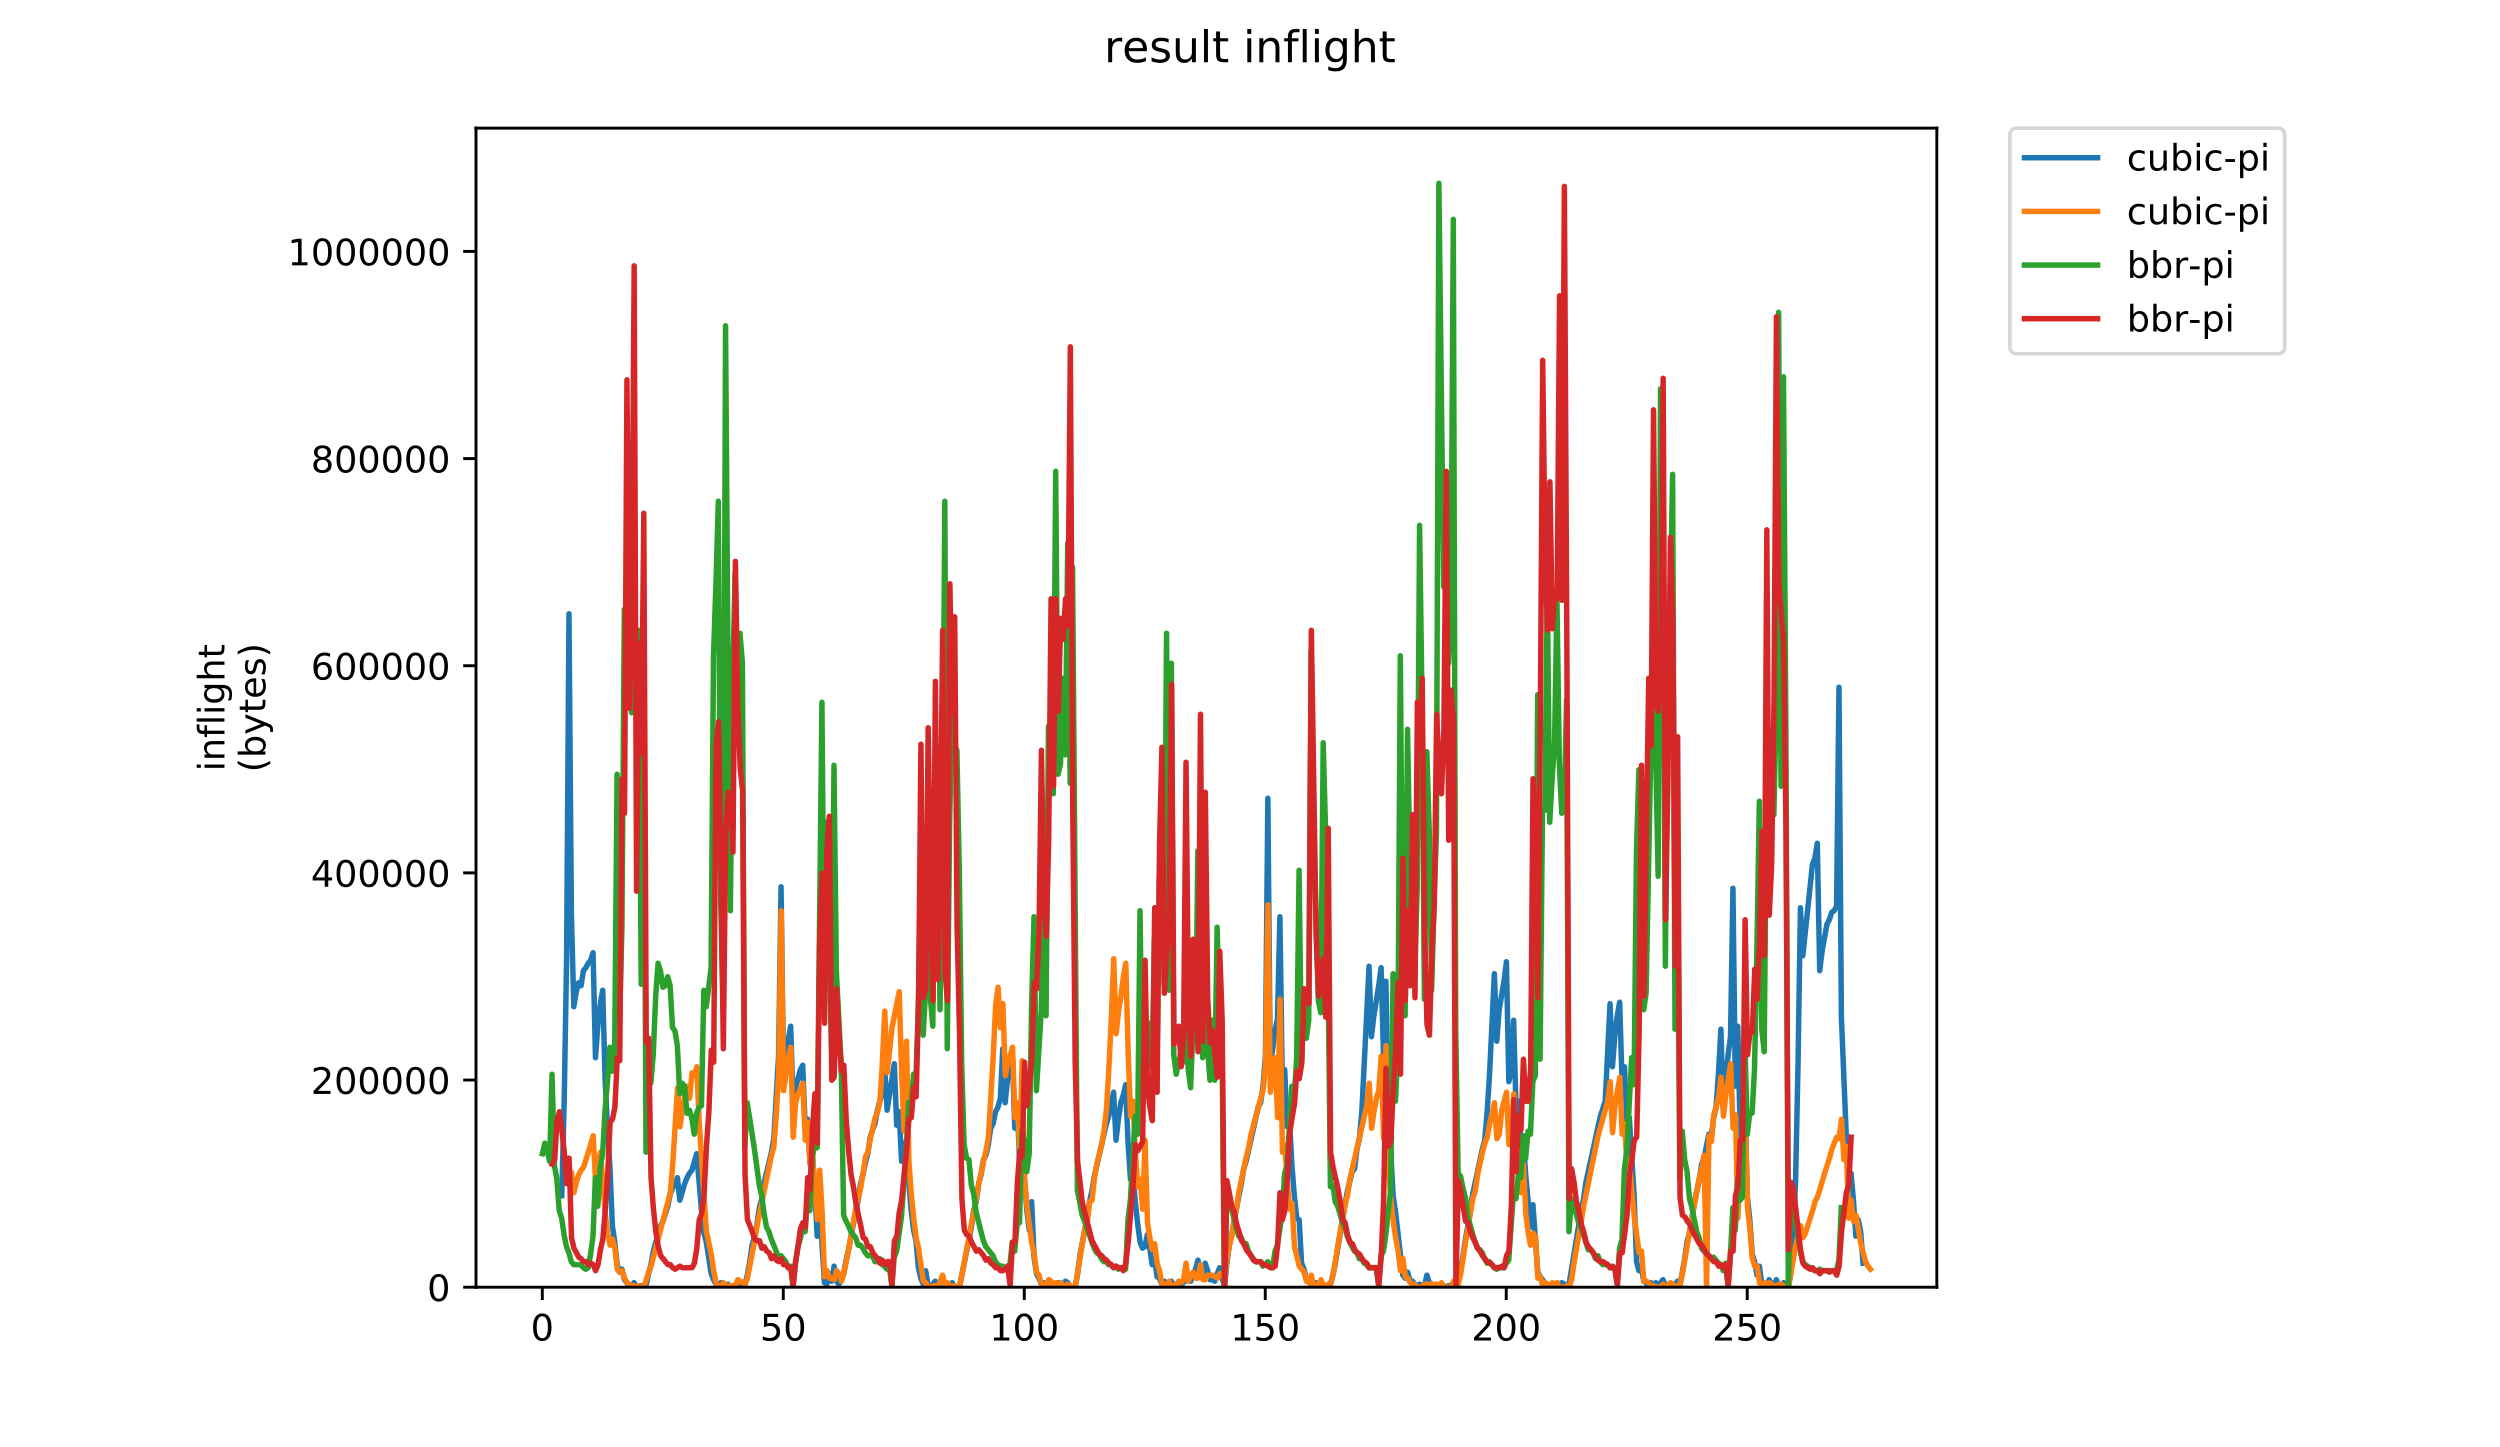 <?xml version="1.0" encoding="utf-8" standalone="no"?>
<!DOCTYPE svg PUBLIC "-//W3C//DTD SVG 1.1//EN"
  "http://www.w3.org/Graphics/SVG/1.1/DTD/svg11.dtd">
<!-- Created with matplotlib (https://matplotlib.org/) -->
<svg height="396pt" version="1.1" viewBox="0 0 684 396" width="684pt" xmlns="http://www.w3.org/2000/svg" xmlns:xlink="http://www.w3.org/1999/xlink">
 <defs>
  <style type="text/css">
*{stroke-linecap:butt;stroke-linejoin:round;}
  </style>
 </defs>
 <g id="figure_1">
  <g id="patch_1">
   <path d="M 0 396 
L 684 396 
L 684 0 
L 0 0 
z
" style="fill:#ffffff;"/>
  </g>
  <g id="axes_1">
   <g id="patch_2">
    <path d="M 130.23 352.174 
L 529.913 352.174 
L 529.913 35.062 
L 130.23 35.062 
z
" style="fill:#ffffff;"/>
   </g>
   <g id="matplotlib.axis_1">
    <g id="xtick_1">
     <g id="line2d_1">
      <defs>
       <path d="M 0 0 
L 0 3.5 
" id="mc39e5a07bc" style="stroke:#000000;stroke-width:0.8;"/>
      </defs>
      <g>
       <use style="stroke:#000000;stroke-width:0.8;" x="148.373" xlink:href="#mc39e5a07bc" y="352.174"/>
      </g>
     </g>
     <g id="text_1">
      <!-- 0 -->
      <defs>
       <path d="M 31.781 66.406 
Q 24.172 66.406 20.328 58.906 
Q 16.5 51.422 16.5 36.375 
Q 16.5 21.391 20.328 13.891 
Q 24.172 6.391 31.781 6.391 
Q 39.453 6.391 43.281 13.891 
Q 47.125 21.391 47.125 36.375 
Q 47.125 51.422 43.281 58.906 
Q 39.453 66.406 31.781 66.406 
z
M 31.781 74.219 
Q 44.047 74.219 50.516 64.516 
Q 56.984 54.828 56.984 36.375 
Q 56.984 17.969 50.516 8.266 
Q 44.047 -1.422 31.781 -1.422 
Q 19.531 -1.422 13.062 8.266 
Q 6.594 17.969 6.594 36.375 
Q 6.594 54.828 13.062 64.516 
Q 19.531 74.219 31.781 74.219 
z
" id="DejaVuSans-48"/>
      </defs>
      <g transform="translate(145.191 366.773)scale(0.1 -0.1)">
       <use xlink:href="#DejaVuSans-48"/>
      </g>
     </g>
    </g>
    <g id="xtick_2">
     <g id="line2d_2">
      <g>
       <use style="stroke:#000000;stroke-width:0.8;" x="214.306" xlink:href="#mc39e5a07bc" y="352.174"/>
      </g>
     </g>
     <g id="text_2">
      <!-- 50 -->
      <defs>
       <path d="M 10.797 72.906 
L 49.516 72.906 
L 49.516 64.594 
L 19.828 64.594 
L 19.828 46.734 
Q 21.969 47.469 24.109 47.828 
Q 26.266 48.188 28.422 48.188 
Q 40.625 48.188 47.75 41.5 
Q 54.891 34.812 54.891 23.391 
Q 54.891 11.625 47.562 5.094 
Q 40.234 -1.422 26.906 -1.422 
Q 22.312 -1.422 17.547 -0.641 
Q 12.797 0.141 7.719 1.703 
L 7.719 11.625 
Q 12.109 9.234 16.797 8.062 
Q 21.484 6.891 26.703 6.891 
Q 35.156 6.891 40.078 11.328 
Q 45.016 15.766 45.016 23.391 
Q 45.016 31 40.078 35.438 
Q 35.156 39.891 26.703 39.891 
Q 22.75 39.891 18.812 39.016 
Q 14.891 38.141 10.797 36.281 
z
" id="DejaVuSans-53"/>
      </defs>
      <g transform="translate(207.944 366.773)scale(0.1 -0.1)">
       <use xlink:href="#DejaVuSans-53"/>
       <use x="63.623" xlink:href="#DejaVuSans-48"/>
      </g>
     </g>
    </g>
    <g id="xtick_3">
     <g id="line2d_3">
      <g>
       <use style="stroke:#000000;stroke-width:0.8;" x="280.24" xlink:href="#mc39e5a07bc" y="352.174"/>
      </g>
     </g>
     <g id="text_3">
      <!-- 100 -->
      <defs>
       <path d="M 12.406 8.297 
L 28.516 8.297 
L 28.516 63.922 
L 10.984 60.406 
L 10.984 69.391 
L 28.422 72.906 
L 38.281 72.906 
L 38.281 8.297 
L 54.391 8.297 
L 54.391 0 
L 12.406 0 
z
" id="DejaVuSans-49"/>
      </defs>
      <g transform="translate(270.696 366.773)scale(0.1 -0.1)">
       <use xlink:href="#DejaVuSans-49"/>
       <use x="63.623" xlink:href="#DejaVuSans-48"/>
       <use x="127.246" xlink:href="#DejaVuSans-48"/>
      </g>
     </g>
    </g>
    <g id="xtick_4">
     <g id="line2d_4">
      <g>
       <use style="stroke:#000000;stroke-width:0.8;" x="346.173" xlink:href="#mc39e5a07bc" y="352.174"/>
      </g>
     </g>
     <g id="text_4">
      <!-- 150 -->
      <g transform="translate(336.629 366.773)scale(0.1 -0.1)">
       <use xlink:href="#DejaVuSans-49"/>
       <use x="63.623" xlink:href="#DejaVuSans-53"/>
       <use x="127.246" xlink:href="#DejaVuSans-48"/>
      </g>
     </g>
    </g>
    <g id="xtick_5">
     <g id="line2d_5">
      <g>
       <use style="stroke:#000000;stroke-width:0.8;" x="412.107" xlink:href="#mc39e5a07bc" y="352.174"/>
      </g>
     </g>
     <g id="text_5">
      <!-- 200 -->
      <defs>
       <path d="M 19.188 8.297 
L 53.609 8.297 
L 53.609 0 
L 7.328 0 
L 7.328 8.297 
Q 12.938 14.109 22.625 23.891 
Q 32.328 33.688 34.812 36.531 
Q 39.547 41.844 41.422 45.531 
Q 43.312 49.219 43.312 52.781 
Q 43.312 58.594 39.234 62.25 
Q 35.156 65.922 28.609 65.922 
Q 23.969 65.922 18.812 64.312 
Q 13.672 62.703 7.812 59.422 
L 7.812 69.391 
Q 13.766 71.781 18.938 73 
Q 24.125 74.219 28.422 74.219 
Q 39.75 74.219 46.484 68.547 
Q 53.219 62.891 53.219 53.422 
Q 53.219 48.922 51.531 44.891 
Q 49.859 40.875 45.406 35.406 
Q 44.188 33.984 37.641 27.219 
Q 31.109 20.453 19.188 8.297 
z
" id="DejaVuSans-50"/>
      </defs>
      <g transform="translate(402.563 366.773)scale(0.1 -0.1)">
       <use xlink:href="#DejaVuSans-50"/>
       <use x="63.623" xlink:href="#DejaVuSans-48"/>
       <use x="127.246" xlink:href="#DejaVuSans-48"/>
      </g>
     </g>
    </g>
    <g id="xtick_6">
     <g id="line2d_6">
      <g>
       <use style="stroke:#000000;stroke-width:0.8;" x="478.04" xlink:href="#mc39e5a07bc" y="352.174"/>
      </g>
     </g>
     <g id="text_6">
      <!-- 250 -->
      <g transform="translate(468.497 366.773)scale(0.1 -0.1)">
       <use xlink:href="#DejaVuSans-50"/>
       <use x="63.623" xlink:href="#DejaVuSans-53"/>
       <use x="127.246" xlink:href="#DejaVuSans-48"/>
      </g>
     </g>
    </g>
   </g>
   <g id="matplotlib.axis_2">
    <g id="ytick_1">
     <g id="line2d_7">
      <defs>
       <path d="M 0 0 
L -3.5 0 
" id="ma272d97bf9" style="stroke:#000000;stroke-width:0.8;"/>
      </defs>
      <g>
       <use style="stroke:#000000;stroke-width:0.8;" x="130.23" xlink:href="#ma272d97bf9" y="352.174"/>
      </g>
     </g>
     <g id="text_7">
      <!-- 0 -->
      <g transform="translate(116.868 355.973)scale(0.1 -0.1)">
       <use xlink:href="#DejaVuSans-48"/>
      </g>
     </g>
    </g>
    <g id="ytick_2">
     <g id="line2d_8">
      <g>
       <use style="stroke:#000000;stroke-width:0.8;" x="130.23" xlink:href="#ma272d97bf9" y="295.497"/>
      </g>
     </g>
     <g id="text_8">
      <!-- 200000 -->
      <g transform="translate(85.055 299.296)scale(0.1 -0.1)">
       <use xlink:href="#DejaVuSans-50"/>
       <use x="63.623" xlink:href="#DejaVuSans-48"/>
       <use x="127.246" xlink:href="#DejaVuSans-48"/>
       <use x="190.869" xlink:href="#DejaVuSans-48"/>
       <use x="254.492" xlink:href="#DejaVuSans-48"/>
       <use x="318.115" xlink:href="#DejaVuSans-48"/>
      </g>
     </g>
    </g>
    <g id="ytick_3">
     <g id="line2d_9">
      <g>
       <use style="stroke:#000000;stroke-width:0.8;" x="130.23" xlink:href="#ma272d97bf9" y="238.82"/>
      </g>
     </g>
     <g id="text_9">
      <!-- 400000 -->
      <defs>
       <path d="M 37.797 64.312 
L 12.891 25.391 
L 37.797 25.391 
z
M 35.203 72.906 
L 47.609 72.906 
L 47.609 25.391 
L 58.016 25.391 
L 58.016 17.188 
L 47.609 17.188 
L 47.609 0 
L 37.797 0 
L 37.797 17.188 
L 4.891 17.188 
L 4.891 26.703 
z
" id="DejaVuSans-52"/>
      </defs>
      <g transform="translate(85.055 242.619)scale(0.1 -0.1)">
       <use xlink:href="#DejaVuSans-52"/>
       <use x="63.623" xlink:href="#DejaVuSans-48"/>
       <use x="127.246" xlink:href="#DejaVuSans-48"/>
       <use x="190.869" xlink:href="#DejaVuSans-48"/>
       <use x="254.492" xlink:href="#DejaVuSans-48"/>
       <use x="318.115" xlink:href="#DejaVuSans-48"/>
      </g>
     </g>
    </g>
    <g id="ytick_4">
     <g id="line2d_10">
      <g>
       <use style="stroke:#000000;stroke-width:0.8;" x="130.23" xlink:href="#ma272d97bf9" y="182.143"/>
      </g>
     </g>
     <g id="text_10">
      <!-- 600000 -->
      <defs>
       <path d="M 33.016 40.375 
Q 26.375 40.375 22.484 35.828 
Q 18.609 31.297 18.609 23.391 
Q 18.609 15.531 22.484 10.953 
Q 26.375 6.391 33.016 6.391 
Q 39.656 6.391 43.531 10.953 
Q 47.406 15.531 47.406 23.391 
Q 47.406 31.297 43.531 35.828 
Q 39.656 40.375 33.016 40.375 
z
M 52.594 71.297 
L 52.594 62.312 
Q 48.875 64.062 45.094 64.984 
Q 41.312 65.922 37.594 65.922 
Q 27.828 65.922 22.672 59.328 
Q 17.531 52.734 16.797 39.406 
Q 19.672 43.656 24.016 45.922 
Q 28.375 48.188 33.594 48.188 
Q 44.578 48.188 50.953 41.516 
Q 57.328 34.859 57.328 23.391 
Q 57.328 12.156 50.688 5.359 
Q 44.047 -1.422 33.016 -1.422 
Q 20.359 -1.422 13.672 8.266 
Q 6.984 17.969 6.984 36.375 
Q 6.984 53.656 15.188 63.938 
Q 23.391 74.219 37.203 74.219 
Q 40.922 74.219 44.703 73.484 
Q 48.484 72.75 52.594 71.297 
z
" id="DejaVuSans-54"/>
      </defs>
      <g transform="translate(85.055 185.943)scale(0.1 -0.1)">
       <use xlink:href="#DejaVuSans-54"/>
       <use x="63.623" xlink:href="#DejaVuSans-48"/>
       <use x="127.246" xlink:href="#DejaVuSans-48"/>
       <use x="190.869" xlink:href="#DejaVuSans-48"/>
       <use x="254.492" xlink:href="#DejaVuSans-48"/>
       <use x="318.115" xlink:href="#DejaVuSans-48"/>
      </g>
     </g>
    </g>
    <g id="ytick_5">
     <g id="line2d_11">
      <g>
       <use style="stroke:#000000;stroke-width:0.8;" x="130.23" xlink:href="#ma272d97bf9" y="125.466"/>
      </g>
     </g>
     <g id="text_11">
      <!-- 800000 -->
      <defs>
       <path d="M 31.781 34.625 
Q 24.75 34.625 20.719 30.859 
Q 16.703 27.094 16.703 20.516 
Q 16.703 13.922 20.719 10.156 
Q 24.75 6.391 31.781 6.391 
Q 38.812 6.391 42.859 10.172 
Q 46.922 13.969 46.922 20.516 
Q 46.922 27.094 42.891 30.859 
Q 38.875 34.625 31.781 34.625 
z
M 21.922 38.812 
Q 15.578 40.375 12.031 44.719 
Q 8.5 49.078 8.5 55.328 
Q 8.5 64.062 14.719 69.141 
Q 20.953 74.219 31.781 74.219 
Q 42.672 74.219 48.875 69.141 
Q 55.078 64.062 55.078 55.328 
Q 55.078 49.078 51.531 44.719 
Q 48 40.375 41.703 38.812 
Q 48.828 37.156 52.797 32.312 
Q 56.781 27.484 56.781 20.516 
Q 56.781 9.906 50.312 4.234 
Q 43.844 -1.422 31.781 -1.422 
Q 19.734 -1.422 13.25 4.234 
Q 6.781 9.906 6.781 20.516 
Q 6.781 27.484 10.781 32.312 
Q 14.797 37.156 21.922 38.812 
z
M 18.312 54.391 
Q 18.312 48.734 21.844 45.562 
Q 25.391 42.391 31.781 42.391 
Q 38.141 42.391 41.719 45.562 
Q 45.312 48.734 45.312 54.391 
Q 45.312 60.062 41.719 63.234 
Q 38.141 66.406 31.781 66.406 
Q 25.391 66.406 21.844 63.234 
Q 18.312 60.062 18.312 54.391 
z
" id="DejaVuSans-56"/>
      </defs>
      <g transform="translate(85.055 129.266)scale(0.1 -0.1)">
       <use xlink:href="#DejaVuSans-56"/>
       <use x="63.623" xlink:href="#DejaVuSans-48"/>
       <use x="127.246" xlink:href="#DejaVuSans-48"/>
       <use x="190.869" xlink:href="#DejaVuSans-48"/>
       <use x="254.492" xlink:href="#DejaVuSans-48"/>
       <use x="318.115" xlink:href="#DejaVuSans-48"/>
      </g>
     </g>
    </g>
    <g id="ytick_6">
     <g id="line2d_12">
      <g>
       <use style="stroke:#000000;stroke-width:0.8;" x="130.23" xlink:href="#ma272d97bf9" y="68.789"/>
      </g>
     </g>
     <g id="text_12">
      <!-- 1000000 -->
      <g transform="translate(78.693 72.589)scale(0.1 -0.1)">
       <use xlink:href="#DejaVuSans-49"/>
       <use x="63.623" xlink:href="#DejaVuSans-48"/>
       <use x="127.246" xlink:href="#DejaVuSans-48"/>
       <use x="190.869" xlink:href="#DejaVuSans-48"/>
       <use x="254.492" xlink:href="#DejaVuSans-48"/>
       <use x="318.115" xlink:href="#DejaVuSans-48"/>
       <use x="381.738" xlink:href="#DejaVuSans-48"/>
      </g>
     </g>
    </g>
    <g id="text_13">
     <!-- inflight -->
     <defs>
      <path d="M 9.422 54.688 
L 18.406 54.688 
L 18.406 0 
L 9.422 0 
z
M 9.422 75.984 
L 18.406 75.984 
L 18.406 64.594 
L 9.422 64.594 
z
" id="DejaVuSans-105"/>
      <path d="M 54.891 33.016 
L 54.891 0 
L 45.906 0 
L 45.906 32.719 
Q 45.906 40.484 42.875 44.328 
Q 39.844 48.188 33.797 48.188 
Q 26.516 48.188 22.312 43.547 
Q 18.109 38.922 18.109 30.906 
L 18.109 0 
L 9.078 0 
L 9.078 54.688 
L 18.109 54.688 
L 18.109 46.188 
Q 21.344 51.125 25.703 53.562 
Q 30.078 56 35.797 56 
Q 45.219 56 50.047 50.172 
Q 54.891 44.344 54.891 33.016 
z
" id="DejaVuSans-110"/>
      <path d="M 37.109 75.984 
L 37.109 68.5 
L 28.516 68.5 
Q 23.688 68.5 21.797 66.547 
Q 19.922 64.594 19.922 59.516 
L 19.922 54.688 
L 34.719 54.688 
L 34.719 47.703 
L 19.922 47.703 
L 19.922 0 
L 10.891 0 
L 10.891 47.703 
L 2.297 47.703 
L 2.297 54.688 
L 10.891 54.688 
L 10.891 58.5 
Q 10.891 67.625 15.141 71.797 
Q 19.391 75.984 28.609 75.984 
z
" id="DejaVuSans-102"/>
      <path d="M 9.422 75.984 
L 18.406 75.984 
L 18.406 0 
L 9.422 0 
z
" id="DejaVuSans-108"/>
      <path d="M 45.406 27.984 
Q 45.406 37.75 41.375 43.109 
Q 37.359 48.484 30.078 48.484 
Q 22.859 48.484 18.828 43.109 
Q 14.797 37.75 14.797 27.984 
Q 14.797 18.266 18.828 12.891 
Q 22.859 7.516 30.078 7.516 
Q 37.359 7.516 41.375 12.891 
Q 45.406 18.266 45.406 27.984 
z
M 54.391 6.781 
Q 54.391 -7.172 48.188 -13.984 
Q 42 -20.797 29.203 -20.797 
Q 24.469 -20.797 20.266 -20.094 
Q 16.062 -19.391 12.109 -17.922 
L 12.109 -9.188 
Q 16.062 -11.328 19.922 -12.344 
Q 23.781 -13.375 27.781 -13.375 
Q 36.625 -13.375 41.016 -8.766 
Q 45.406 -4.156 45.406 5.172 
L 45.406 9.625 
Q 42.625 4.781 38.281 2.391 
Q 33.938 0 27.875 0 
Q 17.828 0 11.672 7.656 
Q 5.516 15.328 5.516 27.984 
Q 5.516 40.672 11.672 48.328 
Q 17.828 56 27.875 56 
Q 33.938 56 38.281 53.609 
Q 42.625 51.219 45.406 46.391 
L 45.406 54.688 
L 54.391 54.688 
z
" id="DejaVuSans-103"/>
      <path d="M 54.891 33.016 
L 54.891 0 
L 45.906 0 
L 45.906 32.719 
Q 45.906 40.484 42.875 44.328 
Q 39.844 48.188 33.797 48.188 
Q 26.516 48.188 22.312 43.547 
Q 18.109 38.922 18.109 30.906 
L 18.109 0 
L 9.078 0 
L 9.078 75.984 
L 18.109 75.984 
L 18.109 46.188 
Q 21.344 51.125 25.703 53.562 
Q 30.078 56 35.797 56 
Q 45.219 56 50.047 50.172 
Q 54.891 44.344 54.891 33.016 
z
" id="DejaVuSans-104"/>
      <path d="M 18.312 70.219 
L 18.312 54.688 
L 36.812 54.688 
L 36.812 47.703 
L 18.312 47.703 
L 18.312 18.016 
Q 18.312 11.328 20.141 9.422 
Q 21.969 7.516 27.594 7.516 
L 36.812 7.516 
L 36.812 0 
L 27.594 0 
Q 17.188 0 13.234 3.875 
Q 9.281 7.766 9.281 18.016 
L 9.281 47.703 
L 2.688 47.703 
L 2.688 54.688 
L 9.281 54.688 
L 9.281 70.219 
z
" id="DejaVuSans-116"/>
     </defs>
     <g transform="translate(61.415 211.018)rotate(-90)scale(0.1 -0.1)">
      <use xlink:href="#DejaVuSans-105"/>
      <use x="27.783" xlink:href="#DejaVuSans-110"/>
      <use x="91.162" xlink:href="#DejaVuSans-102"/>
      <use x="126.367" xlink:href="#DejaVuSans-108"/>
      <use x="154.15" xlink:href="#DejaVuSans-105"/>
      <use x="181.934" xlink:href="#DejaVuSans-103"/>
      <use x="245.41" xlink:href="#DejaVuSans-104"/>
      <use x="308.789" xlink:href="#DejaVuSans-116"/>
     </g>
     <!-- (bytes) -->
     <defs>
      <path d="M 31 75.875 
Q 24.469 64.656 21.281 53.656 
Q 18.109 42.672 18.109 31.391 
Q 18.109 20.125 21.312 9.062 
Q 24.516 -2 31 -13.188 
L 23.188 -13.188 
Q 15.875 -1.703 12.234 9.375 
Q 8.594 20.453 8.594 31.391 
Q 8.594 42.281 12.203 53.312 
Q 15.828 64.359 23.188 75.875 
z
" id="DejaVuSans-40"/>
      <path d="M 48.688 27.297 
Q 48.688 37.203 44.609 42.844 
Q 40.531 48.484 33.406 48.484 
Q 26.266 48.484 22.188 42.844 
Q 18.109 37.203 18.109 27.297 
Q 18.109 17.391 22.188 11.75 
Q 26.266 6.109 33.406 6.109 
Q 40.531 6.109 44.609 11.75 
Q 48.688 17.391 48.688 27.297 
z
M 18.109 46.391 
Q 20.953 51.266 25.266 53.625 
Q 29.594 56 35.594 56 
Q 45.562 56 51.781 48.094 
Q 58.016 40.188 58.016 27.297 
Q 58.016 14.406 51.781 6.484 
Q 45.562 -1.422 35.594 -1.422 
Q 29.594 -1.422 25.266 0.953 
Q 20.953 3.328 18.109 8.203 
L 18.109 0 
L 9.078 0 
L 9.078 75.984 
L 18.109 75.984 
z
" id="DejaVuSans-98"/>
      <path d="M 32.172 -5.078 
Q 28.375 -14.844 24.75 -17.812 
Q 21.141 -20.797 15.094 -20.797 
L 7.906 -20.797 
L 7.906 -13.281 
L 13.188 -13.281 
Q 16.891 -13.281 18.938 -11.516 
Q 21 -9.766 23.484 -3.219 
L 25.094 0.875 
L 2.984 54.688 
L 12.5 54.688 
L 29.594 11.922 
L 46.688 54.688 
L 56.203 54.688 
z
" id="DejaVuSans-121"/>
      <path d="M 56.203 29.594 
L 56.203 25.203 
L 14.891 25.203 
Q 15.484 15.922 20.484 11.062 
Q 25.484 6.203 34.422 6.203 
Q 39.594 6.203 44.453 7.469 
Q 49.312 8.734 54.109 11.281 
L 54.109 2.781 
Q 49.266 0.734 44.188 -0.344 
Q 39.109 -1.422 33.891 -1.422 
Q 20.797 -1.422 13.156 6.188 
Q 5.516 13.812 5.516 26.812 
Q 5.516 40.234 12.766 48.109 
Q 20.016 56 32.328 56 
Q 43.359 56 49.781 48.891 
Q 56.203 41.797 56.203 29.594 
z
M 47.219 32.234 
Q 47.125 39.594 43.094 43.984 
Q 39.062 48.391 32.422 48.391 
Q 24.906 48.391 20.391 44.141 
Q 15.875 39.891 15.188 32.172 
z
" id="DejaVuSans-101"/>
      <path d="M 44.281 53.078 
L 44.281 44.578 
Q 40.484 46.531 36.375 47.5 
Q 32.281 48.484 27.875 48.484 
Q 21.188 48.484 17.844 46.438 
Q 14.5 44.391 14.5 40.281 
Q 14.5 37.156 16.891 35.375 
Q 19.281 33.594 26.516 31.984 
L 29.594 31.297 
Q 39.156 29.25 43.188 25.516 
Q 47.219 21.781 47.219 15.094 
Q 47.219 7.469 41.188 3.016 
Q 35.156 -1.422 24.609 -1.422 
Q 20.219 -1.422 15.453 -0.562 
Q 10.688 0.297 5.422 2 
L 5.422 11.281 
Q 10.406 8.688 15.234 7.391 
Q 20.062 6.109 24.812 6.109 
Q 31.156 6.109 34.562 8.281 
Q 37.984 10.453 37.984 14.406 
Q 37.984 18.062 35.516 20.016 
Q 33.062 21.969 24.703 23.781 
L 21.578 24.516 
Q 13.234 26.266 9.516 29.906 
Q 5.812 33.547 5.812 39.891 
Q 5.812 47.609 11.281 51.797 
Q 16.75 56 26.812 56 
Q 31.781 56 36.172 55.266 
Q 40.578 54.547 44.281 53.078 
z
" id="DejaVuSans-115"/>
      <path d="M 8.016 75.875 
L 15.828 75.875 
Q 23.141 64.359 26.781 53.312 
Q 30.422 42.281 30.422 31.391 
Q 30.422 20.453 26.781 9.375 
Q 23.141 -1.703 15.828 -13.188 
L 8.016 -13.188 
Q 14.5 -2 17.703 9.062 
Q 20.906 20.125 20.906 31.391 
Q 20.906 42.672 17.703 53.656 
Q 14.5 64.656 8.016 75.875 
z
" id="DejaVuSans-41"/>
     </defs>
     <g transform="translate(72.613 211.295)rotate(-90)scale(0.1 -0.1)">
      <use xlink:href="#DejaVuSans-40"/>
      <use x="39.014" xlink:href="#DejaVuSans-98"/>
      <use x="102.49" xlink:href="#DejaVuSans-121"/>
      <use x="161.67" xlink:href="#DejaVuSans-116"/>
      <use x="200.879" xlink:href="#DejaVuSans-101"/>
      <use x="262.402" xlink:href="#DejaVuSans-115"/>
      <use x="314.502" xlink:href="#DejaVuSans-41"/>
     </g>
    </g>
   </g>
   <g id="line2d_13">
    <path clip-path="url(#pb1a1c54692)" d="M 153.695 327.143 
L 154.354 301.702 
L 155.013 262.72 
L 155.673 167.931 
L 156.332 249.999 
L 156.991 275.44 
L 157.651 271.337 
L 158.31 268.875 
L 158.969 269.696 
L 159.629 265.592 
L 160.288 264.771 
L 160.947 263.54 
L 161.607 262.72 
L 162.266 260.668 
L 162.925 289.392 
L 163.585 280.364 
L 164.244 274.62 
L 164.903 270.927 
L 165.563 295.547 
L 166.222 308.678 
L 166.881 319.347 
L 167.541 335.35 
L 168.2 339.864 
L 168.859 346.019 
L 169.519 348.071 
L 170.178 347.25 
L 170.837 350.122 
L 171.497 350.943 
L 172.156 352.174 
L 172.815 352.174 
L 173.475 350.943 
L 174.134 352.174 
L 174.793 352.174 
L 175.453 351.764 
L 176.771 351.764 
L 177.431 348.481 
L 178.09 346.019 
L 178.749 342.326 
L 179.409 339.864 
L 180.068 338.633 
L 180.727 335.35 
L 181.387 334.119 
L 182.705 330.016 
L 183.365 326.733 
L 184.024 325.092 
L 184.683 323.861 
L 185.343 322.219 
L 186.002 328.374 
L 187.321 323.861 
L 187.98 322.219 
L 188.639 320.988 
L 189.299 320.168 
L 190.617 315.654 
L 191.936 331.247 
L 192.595 337.402 
L 193.255 339.864 
L 194.573 348.481 
L 195.233 350.122 
L 195.892 351.353 
L 196.551 352.174 
L 197.211 350.943 
L 198.529 351.764 
L 199.189 351.353 
L 199.848 352.174 
L 200.507 352.174 
L 201.167 351.764 
L 201.826 350.533 
L 202.485 350.943 
L 203.145 352.174 
L 203.804 351.353 
L 204.464 348.891 
L 205.123 345.198 
L 205.782 340.685 
L 206.442 338.223 
L 207.101 334.94 
L 207.76 330.426 
L 208.42 327.964 
L 209.079 323.45 
L 210.398 318.116 
L 211.057 315.243 
L 211.716 311.55 
L 213.035 288.571 
L 213.694 242.613 
L 214.354 293.906 
L 215.672 284.468 
L 216.332 280.775 
L 216.991 301.702 
L 217.65 297.599 
L 218.969 292.675 
L 219.628 291.444 
L 220.288 308.268 
L 220.947 306.216 
L 221.606 318.116 
L 222.266 316.064 
L 222.925 325.502 
L 223.584 338.223 
L 224.244 324.681 
L 224.903 340.685 
L 225.562 350.943 
L 226.222 351.353 
L 226.881 348.481 
L 227.54 350.533 
L 228.2 346.429 
L 228.859 350.533 
L 229.518 351.353 
L 230.178 350.122 
L 230.837 348.481 
L 231.496 344.788 
L 232.156 341.916 
L 233.474 334.94 
L 234.793 328.374 
L 235.452 323.861 
L 236.112 321.399 
L 236.771 318.116 
L 237.43 315.654 
L 238.09 311.14 
L 238.749 309.088 
L 239.408 307.447 
L 240.068 303.754 
L 241.386 298.83 
L 242.046 291.854 
L 242.705 303.754 
L 244.683 291.033 
L 245.342 307.857 
L 246.002 304.164 
L 246.661 317.706 
L 247.32 316.885 
L 247.98 311.961 
L 248.639 323.45 
L 249.298 331.247 
L 249.958 336.581 
L 250.617 339.454 
L 251.276 346.84 
L 251.936 349.712 
L 252.595 351.353 
L 253.254 347.66 
L 253.914 351.764 
L 254.573 352.174 
L 255.892 350.533 
L 256.551 352.174 
L 257.87 351.353 
L 258.529 351.353 
L 259.188 351.764 
L 259.848 351.764 
L 260.507 350.943 
L 261.166 352.174 
L 262.485 352.174 
L 265.782 335.761 
L 266.441 330.836 
L 267.1 328.785 
L 267.76 323.861 
L 268.419 321.399 
L 269.078 317.295 
L 269.738 316.064 
L 270.397 313.192 
L 271.056 308.678 
L 271.716 307.447 
L 272.375 304.164 
L 273.034 302.933 
L 273.694 300.471 
L 274.353 286.93 
L 275.012 301.702 
L 275.672 295.137 
L 276.331 292.675 
L 276.99 289.392 
L 277.65 308.678 
L 278.309 303.754 
L 278.968 316.885 
L 279.628 307.037 
L 280.287 322.63 
L 280.946 331.247 
L 281.606 336.581 
L 282.265 328.785 
L 282.924 343.967 
L 283.584 348.481 
L 284.243 349.712 
L 284.902 351.353 
L 285.562 350.943 
L 286.221 352.174 
L 286.88 352.174 
L 287.54 351.353 
L 288.199 351.353 
L 288.858 352.174 
L 289.518 350.943 
L 290.177 352.174 
L 290.836 351.764 
L 291.496 350.533 
L 292.155 350.943 
L 292.814 352.174 
L 294.133 352.174 
L 294.792 348.891 
L 295.452 343.557 
L 296.77 336.581 
L 297.43 333.298 
L 298.089 328.785 
L 298.749 325.912 
L 299.408 321.809 
L 302.705 307.447 
L 303.364 305.395 
L 304.683 298.83 
L 305.342 311.961 
L 306.001 306.216 
L 306.661 301.702 
L 307.32 299.65 
L 307.979 296.778 
L 308.639 312.781 
L 309.298 322.63 
L 309.957 320.988 
L 310.617 328.785 
L 311.276 334.94 
L 311.935 339.864 
L 312.595 341.505 
L 313.254 341.095 
L 313.913 337.812 
L 314.573 341.505 
L 315.232 346.019 
L 315.891 344.378 
L 316.551 349.302 
L 317.21 349.712 
L 317.869 351.353 
L 318.529 350.533 
L 319.188 351.353 
L 320.507 350.533 
L 321.166 352.174 
L 321.825 351.764 
L 322.485 351.764 
L 323.144 352.174 
L 323.803 350.533 
L 324.463 350.533 
L 325.122 350.122 
L 325.781 350.533 
L 326.441 348.481 
L 327.1 347.25 
L 327.759 344.788 
L 328.419 347.66 
L 329.078 348.891 
L 329.737 345.609 
L 330.397 347.66 
L 331.056 350.122 
L 331.715 350.122 
L 332.375 350.533 
L 333.034 348.481 
L 333.693 346.84 
L 334.353 349.712 
L 335.012 351.764 
L 335.671 345.609 
L 336.331 340.685 
L 336.99 337.812 
L 338.968 327.143 
L 339.627 323.861 
L 340.287 319.757 
L 340.946 317.706 
L 344.243 302.933 
L 344.902 301.702 
L 345.561 297.188 
L 346.221 288.982 
L 346.88 218.403 
L 347.539 291.854 
L 348.858 282.006 
L 349.517 278.723 
L 350.177 250.82 
L 350.836 295.957 
L 351.495 292.675 
L 352.155 308.268 
L 352.814 306.626 
L 353.473 318.937 
L 354.133 327.143 
L 354.792 333.298 
L 355.451 333.709 
L 356.111 345.609 
L 356.77 347.25 
L 357.429 350.122 
L 358.089 350.533 
L 358.748 351.353 
L 359.407 351.353 
L 360.067 350.943 
L 360.726 352.174 
L 361.385 351.764 
L 362.045 352.174 
L 362.704 351.764 
L 363.363 351.764 
L 364.023 351.353 
L 364.682 348.891 
L 365.341 345.609 
L 367.979 329.605 
L 368.638 325.912 
L 369.957 320.578 
L 370.616 319.757 
L 371.275 314.423 
L 371.935 311.55 
L 372.594 304.164 
L 373.913 277.902 
L 374.572 264.361 
L 375.231 283.647 
L 375.891 277.902 
L 377.209 269.696 
L 377.869 264.771 
L 378.528 288.982 
L 379.187 268.465 
L 379.847 302.523 
L 381.165 327.143 
L 381.825 331.657 
L 383.803 348.891 
L 384.462 349.712 
L 385.121 348.071 
L 385.781 350.533 
L 386.44 350.533 
L 387.099 351.353 
L 387.759 351.764 
L 388.418 351.353 
L 389.077 351.764 
L 389.737 351.764 
L 390.396 348.891 
L 391.055 350.943 
L 392.374 351.764 
L 393.693 351.764 
L 394.352 352.174 
L 395.012 351.764 
L 395.671 352.174 
L 396.33 351.764 
L 396.99 351.764 
L 397.649 350.943 
L 398.308 352.174 
L 398.968 350.122 
L 399.627 347.25 
L 400.286 343.557 
L 400.946 339.043 
L 401.605 335.35 
L 402.264 330.426 
L 402.924 326.733 
L 404.242 320.578 
L 405.561 314.423 
L 406.22 311.961 
L 406.88 304.164 
L 407.539 293.906 
L 408.858 266.413 
L 409.517 284.878 
L 410.176 276.261 
L 411.495 268.465 
L 412.154 263.13 
L 412.814 295.957 
L 413.473 293.085 
L 414.132 279.133 
L 414.792 303.344 
L 415.451 301.292 
L 416.11 313.192 
L 416.77 311.961 
L 417.429 321.399 
L 418.748 335.761 
L 419.407 329.605 
L 420.726 348.071 
L 421.385 349.302 
L 422.044 350.122 
L 422.704 351.353 
L 423.363 351.353 
L 424.022 352.174 
L 424.682 352.174 
L 425.341 351.353 
L 426 352.174 
L 426.66 351.353 
L 427.319 350.943 
L 427.978 351.353 
L 428.638 352.174 
L 429.297 351.353 
L 432.594 331.247 
L 433.253 327.964 
L 433.912 323.45 
L 435.89 314.423 
L 437.209 308.268 
L 437.868 305.395 
L 439.187 301.292 
L 440.506 274.62 
L 441.165 291.854 
L 441.824 283.237 
L 442.484 277.902 
L 443.143 274.209 
L 443.802 296.368 
L 444.462 291.854 
L 445.121 309.499 
L 445.78 305.806 
L 447.099 327.143 
L 447.758 345.198 
L 448.418 347.66 
L 449.077 346.84 
L 449.736 350.533 
L 450.396 350.943 
L 451.055 352.174 
L 451.714 350.943 
L 452.374 352.174 
L 453.033 350.943 
L 453.692 351.764 
L 455.011 350.122 
L 455.67 351.764 
L 456.33 351.764 
L 456.989 351.353 
L 457.648 352.174 
L 458.967 350.533 
L 459.626 351.764 
L 460.945 344.378 
L 461.604 339.454 
L 462.264 337.402 
L 463.582 328.785 
L 464.901 323.04 
L 465.56 318.526 
L 466.22 316.885 
L 467.538 310.319 
L 468.198 311.14 
L 468.857 305.806 
L 469.516 302.933 
L 470.176 293.495 
L 470.835 281.595 
L 471.494 302.933 
L 472.813 288.571 
L 473.472 283.647 
L 474.132 243.023 
L 474.791 297.188 
L 475.45 280.775 
L 476.11 309.909 
L 476.769 321.809 
L 477.428 302.523 
L 478.088 327.554 
L 478.747 333.709 
L 479.406 343.147 
L 480.066 345.198 
L 480.725 348.891 
L 481.384 346.429 
L 482.044 351.764 
L 482.703 351.353 
L 483.362 351.764 
L 484.022 350.122 
L 484.681 351.353 
L 485.34 351.764 
L 486 350.122 
L 486.659 351.764 
L 487.319 352.174 
L 487.978 350.943 
L 488.637 351.353 
L 489.297 352.174 
L 489.956 348.071 
L 490.615 339.864 
L 491.275 322.63 
L 491.934 291.444 
L 492.593 248.358 
L 493.253 261.489 
L 495.89 236.458 
L 496.549 234.817 
L 497.209 230.713 
L 497.868 265.592 
L 498.527 260.258 
L 499.846 252.872 
L 500.505 251.641 
L 501.165 249.589 
L 501.824 249.179 
L 502.483 247.948 
L 503.143 188.038 
L 503.802 278.313 
L 505.121 310.319 
L 505.78 324.681 
L 506.439 320.988 
L 507.099 328.374 
L 507.758 338.223 
L 508.417 333.709 
L 509.077 336.992 
L 509.736 345.609 
L 509.736 345.609 
" style="fill:none;stroke:#1f77b4;stroke-linecap:square;stroke-width:1.5;"/>
   </g>
   <g id="line2d_14">
    <path clip-path="url(#pb1a1c54692)" d="M 156.364 320.988 
L 157.023 326.323 
L 157.682 323.45 
L 158.342 321.399 
L 159.001 320.168 
L 159.66 319.347 
L 160.979 315.243 
L 162.298 310.73 
L 162.957 323.45 
L 163.616 318.526 
L 164.276 315.243 
L 165.594 332.067 
L 166.254 337.402 
L 166.913 340.685 
L 167.572 339.043 
L 168.232 341.505 
L 168.891 347.25 
L 169.55 348.071 
L 170.21 347.66 
L 170.869 349.712 
L 171.528 350.943 
L 172.847 351.764 
L 173.506 351.764 
L 174.166 352.174 
L 174.825 351.764 
L 175.484 352.174 
L 176.144 352.174 
L 177.462 348.071 
L 178.122 346.429 
L 183.396 326.323 
L 184.056 318.526 
L 185.374 297.599 
L 186.034 308.268 
L 187.352 299.65 
L 188.012 297.188 
L 188.671 300.471 
L 189.33 293.495 
L 189.99 294.316 
L 190.649 291.854 
L 191.308 307.037 
L 192.627 327.554 
L 193.286 336.992 
L 194.605 343.147 
L 195.264 347.66 
L 195.924 350.943 
L 196.583 352.174 
L 197.242 352.174 
L 197.902 350.943 
L 198.561 351.764 
L 201.198 351.764 
L 201.858 350.122 
L 203.836 351.353 
L 204.495 349.712 
L 205.814 342.736 
L 206.473 339.454 
L 207.132 335.35 
L 211.089 316.064 
L 211.748 313.602 
L 212.407 304.575 
L 213.067 293.495 
L 213.726 249.179 
L 214.385 298.419 
L 215.704 289.392 
L 216.363 286.52 
L 217.023 311.14 
L 217.682 301.702 
L 218.341 299.24 
L 219.001 298.009 
L 219.66 296.368 
L 220.319 311.961 
L 220.979 307.037 
L 221.638 318.526 
L 222.297 315.654 
L 223.616 333.709 
L 224.275 320.168 
L 224.935 331.657 
L 225.594 349.302 
L 226.253 347.66 
L 226.913 349.712 
L 227.572 349.712 
L 228.231 350.122 
L 228.891 347.66 
L 229.55 348.481 
L 230.209 350.533 
L 230.869 348.481 
L 232.187 341.916 
L 233.506 334.119 
L 234.165 330.426 
L 235.484 325.092 
L 236.803 316.474 
L 237.462 315.243 
L 238.121 311.55 
L 239.44 305.806 
L 240.099 304.164 
L 240.759 301.292 
L 241.418 290.623 
L 242.077 276.671 
L 242.737 293.495 
L 244.055 281.185 
L 246.033 271.337 
L 246.693 293.906 
L 247.352 309.499 
L 248.011 284.878 
L 248.671 317.706 
L 249.33 326.733 
L 249.989 333.298 
L 250.649 338.633 
L 251.308 341.505 
L 252.627 350.533 
L 253.286 350.943 
L 253.945 352.174 
L 254.605 352.174 
L 255.264 351.764 
L 255.923 351.764 
L 256.583 352.174 
L 257.901 348.891 
L 258.561 351.764 
L 259.22 350.943 
L 259.879 351.764 
L 260.539 352.174 
L 261.198 351.764 
L 261.857 352.174 
L 262.517 352.174 
L 264.495 341.916 
L 265.813 334.529 
L 266.473 331.657 
L 267.791 323.861 
L 269.11 317.706 
L 269.769 314.833 
L 270.429 311.14 
L 271.747 288.982 
L 272.407 275.03 
L 273.066 270.106 
L 273.725 281.185 
L 274.385 274.62 
L 275.044 294.316 
L 275.703 290.623 
L 276.363 288.982 
L 277.022 286.52 
L 277.681 305.806 
L 278.341 301.702 
L 279 315.243 
L 279.659 290.213 
L 280.319 322.63 
L 280.978 330.016 
L 282.297 340.274 
L 282.956 343.147 
L 283.615 348.071 
L 284.275 348.891 
L 284.934 351.353 
L 285.593 351.353 
L 286.253 352.174 
L 286.912 350.122 
L 287.571 350.533 
L 288.231 352.174 
L 288.89 350.943 
L 289.549 351.353 
L 290.209 350.943 
L 290.868 352.174 
L 292.187 351.353 
L 293.505 352.174 
L 294.165 352.174 
L 296.802 336.171 
L 297.461 334.529 
L 298.121 328.785 
L 298.78 328.374 
L 299.439 322.219 
L 300.099 318.526 
L 301.417 313.192 
L 302.077 309.088 
L 302.736 303.344 
L 303.396 292.264 
L 304.055 278.723 
L 304.714 262.309 
L 305.374 282.827 
L 306.033 276.671 
L 306.692 272.568 
L 307.352 267.234 
L 308.011 263.54 
L 308.67 288.161 
L 309.33 305.395 
L 309.989 301.292 
L 310.648 315.654 
L 311.308 324.681 
L 311.967 322.63 
L 312.626 330.836 
L 313.286 311.961 
L 313.945 334.529 
L 314.604 338.633 
L 315.264 341.916 
L 315.923 340.274 
L 316.582 345.609 
L 317.242 347.66 
L 317.901 351.353 
L 318.56 351.353 
L 319.22 351.764 
L 319.879 350.533 
L 320.538 352.174 
L 321.857 351.353 
L 322.516 350.533 
L 323.176 350.943 
L 323.835 350.122 
L 324.494 345.609 
L 325.154 350.533 
L 325.813 348.891 
L 326.472 348.071 
L 327.132 349.712 
L 327.791 349.712 
L 328.45 346.019 
L 329.11 350.122 
L 329.769 350.122 
L 330.428 348.891 
L 331.747 348.891 
L 333.066 349.712 
L 333.725 348.481 
L 334.384 348.481 
L 335.044 350.533 
L 335.703 344.378 
L 336.362 340.685 
L 337.022 338.223 
L 337.681 333.298 
L 338.34 330.426 
L 339 325.912 
L 340.978 316.474 
L 341.637 314.012 
L 342.296 310.319 
L 345.593 298.009 
L 346.252 291.444 
L 346.912 247.537 
L 347.571 298.83 
L 348.23 293.085 
L 348.89 289.392 
L 349.549 305.806 
L 350.208 273.389 
L 350.868 315.243 
L 351.527 313.192 
L 352.186 323.04 
L 352.846 330.836 
L 353.505 329.195 
L 354.164 341.095 
L 355.483 346.429 
L 356.802 348.071 
L 357.461 350.533 
L 358.12 350.943 
L 358.78 348.891 
L 359.439 352.174 
L 360.098 351.353 
L 360.758 351.764 
L 361.417 350.122 
L 362.076 351.764 
L 362.736 351.764 
L 363.395 351.353 
L 364.054 351.353 
L 364.714 348.891 
L 366.692 336.992 
L 368.01 329.605 
L 368.67 327.143 
L 369.329 322.63 
L 373.944 302.523 
L 374.604 296.368 
L 375.263 308.678 
L 375.922 304.164 
L 376.582 300.471 
L 377.241 298.419 
L 377.9 288.982 
L 378.56 311.55 
L 379.219 286.109 
L 379.878 318.937 
L 380.538 327.964 
L 381.197 334.119 
L 381.856 338.633 
L 382.516 342.326 
L 383.175 347.66 
L 383.834 344.378 
L 384.494 349.302 
L 385.153 349.712 
L 385.812 350.943 
L 386.472 351.353 
L 387.131 351.353 
L 387.79 352.174 
L 389.109 352.174 
L 389.768 351.353 
L 393.065 351.353 
L 393.724 351.764 
L 394.384 350.943 
L 395.043 352.174 
L 397.021 352.174 
L 397.68 350.533 
L 398.34 351.764 
L 398.999 351.353 
L 399.659 348.481 
L 400.977 339.864 
L 402.296 332.067 
L 402.955 327.964 
L 403.615 325.912 
L 404.274 321.399 
L 405.593 315.243 
L 406.252 312.781 
L 406.911 311.14 
L 407.571 307.447 
L 408.889 301.702 
L 409.549 311.55 
L 410.208 310.319 
L 410.867 303.754 
L 412.186 298.83 
L 412.845 313.192 
L 413.505 311.55 
L 414.164 299.24 
L 414.823 320.578 
L 415.483 318.526 
L 416.142 326.323 
L 416.801 318.526 
L 417.461 332.067 
L 418.12 337.402 
L 418.779 340.685 
L 419.439 337.402 
L 420.098 338.223 
L 420.757 349.712 
L 421.417 349.302 
L 422.076 351.764 
L 422.735 350.943 
L 424.054 351.764 
L 424.713 350.943 
L 425.373 352.174 
L 426.032 350.943 
L 426.691 352.174 
L 428.01 352.174 
L 428.669 351.764 
L 429.329 352.174 
L 429.988 350.122 
L 430.647 345.609 
L 432.625 334.119 
L 433.285 330.016 
L 437.241 310.73 
L 439.878 301.292 
L 440.537 295.957 
L 441.197 309.909 
L 441.856 302.523 
L 443.175 294.726 
L 443.834 310.319 
L 444.493 307.447 
L 445.153 318.937 
L 445.812 317.295 
L 446.471 325.912 
L 447.131 332.888 
L 448.449 342.736 
L 449.109 342.326 
L 449.768 350.533 
L 450.427 350.533 
L 451.087 350.943 
L 451.746 351.764 
L 452.405 351.764 
L 453.065 352.174 
L 454.383 352.174 
L 455.043 351.353 
L 455.702 352.174 
L 456.361 351.764 
L 457.021 350.943 
L 457.68 351.353 
L 458.339 352.174 
L 459.658 351.353 
L 460.317 348.481 
L 461.636 340.685 
L 464.933 322.219 
L 465.592 319.757 
L 466.251 316.064 
L 466.911 352.174 
L 467.57 310.73 
L 468.229 312.371 
L 468.889 304.985 
L 469.548 302.933 
L 470.207 300.061 
L 470.867 294.726 
L 471.526 305.395 
L 472.185 299.65 
L 473.504 291.033 
L 474.163 308.678 
L 474.823 304.985 
L 475.482 333.298 
L 476.141 315.243 
L 476.801 324.271 
L 477.46 304.985 
L 478.119 330.426 
L 478.779 336.171 
L 479.438 344.378 
L 480.097 346.429 
L 480.757 346.429 
L 481.416 350.943 
L 482.075 352.174 
L 482.735 350.943 
L 483.394 351.353 
L 484.053 350.943 
L 486.031 352.174 
L 486.691 351.353 
L 487.35 351.353 
L 488.669 352.174 
L 489.328 352.174 
L 491.306 340.685 
L 492.625 335.35 
L 493.284 338.633 
L 493.944 337.402 
L 495.922 331.247 
L 496.581 328.785 
L 497.24 327.554 
L 497.9 325.502 
L 499.218 320.988 
L 500.537 316.885 
L 501.196 314.423 
L 502.515 311.14 
L 503.174 311.55 
L 503.834 306.216 
L 504.493 317.295 
L 505.152 313.602 
L 505.812 333.298 
L 506.471 328.374 
L 507.13 334.119 
L 507.79 332.478 
L 509.108 340.274 
L 510.427 345.198 
L 511.086 346.429 
L 511.746 347.25 
L 511.746 347.25 
" style="fill:none;stroke:#ff7f0e;stroke-linecap:square;stroke-width:1.5;"/>
   </g>
   <g id="line2d_15">
    <path clip-path="url(#pb1a1c54692)" d="M 148.398 315.654 
L 149.057 312.781 
L 149.716 314.833 
L 150.376 317.706 
L 151.035 293.906 
L 151.694 318.937 
L 152.354 322.63 
L 153.013 331.247 
L 153.672 333.298 
L 154.332 337.812 
L 154.991 341.095 
L 155.65 342.736 
L 156.31 345.198 
L 156.969 346.019 
L 158.947 346.019 
L 159.606 346.84 
L 160.266 347.25 
L 160.925 346.84 
L 161.584 343.147 
L 162.244 338.223 
L 162.903 322.219 
L 163.562 330.016 
L 164.222 319.347 
L 164.881 315.654 
L 165.54 303.754 
L 166.2 295.957 
L 166.859 286.52 
L 167.518 293.085 
L 168.178 286.93 
L 168.837 211.837 
L 169.496 279.954 
L 170.156 254.103 
L 170.815 166.7 
L 171.474 181.883 
L 172.134 122.793 
L 172.793 195.013 
L 173.452 161.366 
L 174.112 196.655 
L 174.771 172.445 
L 175.43 269.285 
L 176.09 178.19 
L 176.749 315.243 
L 177.408 295.137 
L 178.068 296.368 
L 178.727 288.571 
L 179.386 272.568 
L 180.046 263.54 
L 180.705 265.592 
L 181.364 270.106 
L 182.024 269.696 
L 182.683 267.234 
L 183.342 269.696 
L 184.002 281.185 
L 184.661 282.006 
L 185.32 286.109 
L 185.98 299.24 
L 186.639 296.368 
L 187.298 297.188 
L 187.958 304.575 
L 188.617 303.754 
L 189.276 305.806 
L 189.936 310.319 
L 190.595 304.575 
L 191.254 302.933 
L 191.914 302.523 
L 192.573 270.927 
L 193.232 275.44 
L 194.551 264.771 
L 195.21 179.421 
L 195.87 160.134 
L 196.529 137.155 
L 197.188 246.306 
L 197.848 275.851 
L 198.507 89.145 
L 199.166 180.241 
L 199.826 249.179 
L 200.485 184.345 
L 201.144 156.852 
L 201.804 195.834 
L 202.463 173.265 
L 203.122 181.472 
L 203.782 313.602 
L 204.441 301.702 
L 206.419 314.423 
L 207.738 324.271 
L 208.397 327.143 
L 209.056 332.067 
L 209.716 335.761 
L 210.375 336.992 
L 211.034 339.043 
L 212.353 342.326 
L 213.012 344.378 
L 213.672 343.557 
L 214.99 345.198 
L 215.65 346.84 
L 216.309 346.429 
L 216.968 351.764 
L 217.628 345.609 
L 218.287 341.095 
L 218.946 339.043 
L 219.606 335.761 
L 220.265 336.992 
L 220.924 328.374 
L 221.584 331.247 
L 222.243 316.474 
L 222.902 313.602 
L 223.562 314.012 
L 224.88 192.141 
L 225.54 271.337 
L 226.199 224.968 
L 226.858 260.258 
L 227.518 286.93 
L 228.177 209.375 
L 228.837 266.003 
L 230.155 291.444 
L 230.815 332.478 
L 231.474 334.119 
L 232.133 335.35 
L 232.793 336.992 
L 234.111 338.633 
L 234.771 340.685 
L 235.43 340.685 
L 236.089 341.505 
L 236.749 342.736 
L 237.408 343.557 
L 238.727 343.557 
L 239.386 345.198 
L 240.045 345.198 
L 240.705 344.378 
L 241.364 346.019 
L 242.023 346.429 
L 242.683 347.25 
L 243.342 346.84 
L 244.001 351.764 
L 244.661 343.967 
L 245.32 342.326 
L 246.639 332.888 
L 247.957 314.423 
L 248.617 301.702 
L 249.276 302.933 
L 249.935 293.906 
L 250.595 294.726 
L 251.254 275.851 
L 251.913 239.741 
L 252.573 283.237 
L 253.232 271.337 
L 253.891 231.124 
L 254.551 272.978 
L 255.21 280.775 
L 255.869 210.606 
L 256.529 210.196 
L 257.188 276.261 
L 257.847 231.534 
L 258.507 137.155 
L 259.166 286.93 
L 259.825 224.148 
L 260.485 194.603 
L 261.144 204.041 
L 261.803 205.272 
L 262.463 238.099 
L 263.122 291.444 
L 263.781 313.192 
L 264.441 316.885 
L 265.1 317.295 
L 265.759 324.271 
L 266.419 326.733 
L 267.078 331.657 
L 268.397 336.992 
L 269.056 339.454 
L 269.715 341.095 
L 271.693 343.557 
L 272.353 345.198 
L 273.012 346.019 
L 273.671 346.429 
L 274.331 346.429 
L 274.99 347.25 
L 275.649 346.429 
L 276.309 346.019 
L 276.968 339.864 
L 277.627 342.326 
L 278.287 334.94 
L 278.946 334.529 
L 279.605 309.088 
L 280.265 312.371 
L 280.924 320.578 
L 281.583 315.654 
L 282.243 275.44 
L 282.902 250.82 
L 283.561 298.419 
L 284.88 276.671 
L 285.539 245.075 
L 286.199 277.902 
L 286.858 198.707 
L 287.517 212.658 
L 288.177 217.172 
L 288.836 128.949 
L 289.495 211.837 
L 290.155 208.965 
L 290.814 185.576 
L 291.473 206.503 
L 292.133 148.645 
L 292.792 214.3 
L 293.451 155.21 
L 294.77 325.502 
L 296.089 332.478 
L 296.748 334.119 
L 297.407 336.171 
L 298.067 337.812 
L 298.726 339.864 
L 299.385 341.505 
L 300.045 342.736 
L 300.704 343.147 
L 301.363 344.378 
L 302.023 345.198 
L 302.682 345.198 
L 303.341 346.019 
L 304.001 346.019 
L 304.66 346.84 
L 305.319 346.429 
L 305.979 347.25 
L 306.638 346.84 
L 307.297 346.84 
L 307.957 347.25 
L 308.616 333.709 
L 309.275 328.374 
L 310.594 305.395 
L 311.253 310.319 
L 311.913 249.179 
L 312.572 302.113 
L 313.231 276.261 
L 313.891 285.289 
L 314.55 279.954 
L 315.209 291.854 
L 315.869 256.565 
L 316.528 291.444 
L 317.187 242.203 
L 317.847 219.224 
L 318.506 269.285 
L 319.165 173.265 
L 319.825 270.927 
L 320.484 181.472 
L 321.143 288.571 
L 321.803 293.906 
L 322.462 290.623 
L 323.122 288.161 
L 323.781 290.623 
L 324.44 279.954 
L 325.1 292.675 
L 325.759 297.599 
L 326.418 280.364 
L 327.078 284.878 
L 327.737 232.765 
L 328.396 238.92 
L 329.056 289.392 
L 329.715 274.62 
L 330.374 286.52 
L 331.034 295.547 
L 331.693 279.133 
L 332.352 295.547 
L 333.012 253.692 
L 333.671 282.006 
L 334.33 284.468 
L 334.99 351.764 
L 335.649 328.374 
L 336.308 327.964 
L 338.286 336.171 
L 338.946 338.223 
L 339.605 338.633 
L 340.264 340.274 
L 340.924 340.274 
L 341.583 342.326 
L 342.242 343.557 
L 343.561 345.198 
L 344.88 345.198 
L 345.539 346.429 
L 346.198 346.019 
L 346.858 345.198 
L 348.176 346.84 
L 348.836 342.326 
L 349.495 340.685 
L 350.814 332.067 
L 351.473 320.988 
L 352.132 318.937 
L 353.451 297.188 
L 354.11 300.061 
L 354.77 289.392 
L 355.429 238.099 
L 356.088 290.623 
L 356.748 276.261 
L 357.407 284.058 
L 358.066 279.133 
L 358.726 178.19 
L 359.385 227.841 
L 360.704 273.799 
L 361.363 277.082 
L 362.022 203.22 
L 362.682 227.43 
L 363.341 263.951 
L 364 324.681 
L 364.66 324.271 
L 365.319 328.785 
L 365.978 330.016 
L 366.638 332.067 
L 367.297 334.529 
L 367.956 335.761 
L 368.616 338.223 
L 369.275 339.864 
L 370.594 342.326 
L 371.253 342.736 
L 371.912 344.378 
L 372.572 344.378 
L 373.231 345.609 
L 373.89 346.019 
L 374.55 346.84 
L 376.528 346.84 
L 377.187 351.764 
L 377.846 343.557 
L 378.506 342.326 
L 379.165 337.812 
L 379.824 331.247 
L 380.484 325.912 
L 381.143 266.413 
L 381.802 301.292 
L 382.462 286.52 
L 383.121 179.421 
L 383.78 258.206 
L 384.44 277.902 
L 385.099 199.527 
L 385.758 237.279 
L 386.418 265.182 
L 387.077 267.234 
L 387.736 243.023 
L 388.396 143.721 
L 389.055 191.32 
L 389.714 273.389 
L 390.374 205.682 
L 391.033 227.02 
L 391.692 270.927 
L 392.352 247.127 
L 393.011 227.841 
L 393.67 50.163 
L 394.989 160.545 
L 395.648 149.466 
L 396.308 181.472 
L 396.967 169.983 
L 397.626 60.011 
L 398.286 282.006 
L 398.945 320.988 
L 399.604 321.809 
L 400.264 325.092 
L 400.923 327.554 
L 401.582 332.888 
L 403.56 339.864 
L 404.22 341.505 
L 404.879 341.916 
L 405.538 342.736 
L 406.198 344.378 
L 406.857 345.609 
L 407.516 345.198 
L 408.835 346.84 
L 409.494 347.25 
L 410.154 346.84 
L 411.472 346.84 
L 412.132 345.609 
L 412.791 344.788 
L 414.11 325.912 
L 414.769 327.964 
L 415.428 321.399 
L 416.088 322.219 
L 416.747 310.73 
L 417.407 316.885 
L 418.066 309.499 
L 418.725 310.319 
L 419.385 295.957 
L 420.044 294.316 
L 420.703 190.089 
L 421.363 289.802 
L 422.022 221.686 
L 422.681 221.686 
L 423.341 160.545 
L 424 224.968 
L 424.659 213.069 
L 425.319 203.631 
L 425.978 164.238 
L 426.637 208.965 
L 427.297 222.506 
L 427.956 221.275 
L 428.615 191.32 
L 429.275 336.992 
L 429.934 327.964 
L 430.593 330.836 
L 431.253 332.067 
L 431.912 334.529 
L 432.571 335.761 
L 434.549 341.916 
L 435.209 341.916 
L 435.868 342.736 
L 436.527 344.378 
L 437.187 343.557 
L 437.846 345.198 
L 438.505 346.019 
L 439.824 346.019 
L 440.483 346.84 
L 441.802 346.84 
L 442.461 350.943 
L 443.121 341.505 
L 443.78 339.043 
L 444.439 319.757 
L 445.099 314.833 
L 446.417 289.392 
L 447.077 296.778 
L 447.736 233.175 
L 448.395 210.606 
L 449.055 251.641 
L 449.714 276.261 
L 450.373 271.747 
L 451.692 204.041 
L 452.351 174.496 
L 453.67 239.741 
L 454.329 106.38 
L 454.989 146.183 
L 455.648 264.361 
L 456.307 175.727 
L 456.967 166.7 
L 457.626 129.769 
L 458.285 281.595 
L 458.945 231.124 
L 459.604 322.63 
L 460.263 309.499 
L 460.923 317.295 
L 461.582 320.578 
L 462.241 327.964 
L 462.901 330.426 
L 464.219 336.992 
L 464.879 338.633 
L 465.538 341.505 
L 466.197 342.326 
L 466.857 342.736 
L 468.175 344.378 
L 468.835 343.967 
L 470.153 345.609 
L 470.813 346.019 
L 471.472 347.66 
L 472.131 345.609 
L 472.791 351.764 
L 473.45 343.147 
L 474.109 330.426 
L 474.769 336.581 
L 475.428 322.63 
L 476.087 328.374 
L 476.747 327.554 
L 477.406 284.878 
L 478.065 310.319 
L 478.725 304.575 
L 479.384 304.575 
L 480.043 292.264 
L 480.703 259.027 
L 481.362 219.224 
L 482.021 281.595 
L 482.681 287.751 
L 483.34 215.531 
L 483.999 230.303 
L 484.659 214.3 
L 485.318 222.917 
L 485.977 194.193 
L 486.637 85.452 
L 487.296 215.12 
L 487.955 103.097 
L 488.615 199.527 
L 489.274 351.764 
L 489.933 324.681 
L 490.593 328.374 
L 491.252 334.119 
L 492.571 342.326 
L 493.23 345.198 
L 493.889 346.019 
L 496.527 347.66 
L 497.186 347.66 
L 497.845 347.25 
L 498.505 347.66 
L 502.461 347.66 
L 503.12 344.788 
L 503.779 330.426 
L 503.779 330.426 
" style="fill:none;stroke:#2ca02c;stroke-linecap:square;stroke-width:1.5;"/>
   </g>
   <g id="line2d_16">
    <path clip-path="url(#pb1a1c54692)" d="M 151.092 318.526 
L 151.751 317.295 
L 152.41 306.626 
L 153.07 304.164 
L 153.729 309.088 
L 154.388 315.243 
L 155.048 323.861 
L 155.707 316.885 
L 156.366 338.633 
L 157.026 341.505 
L 158.344 343.967 
L 159.004 344.378 
L 159.663 345.198 
L 160.322 345.198 
L 160.982 346.019 
L 161.641 345.609 
L 162.3 346.019 
L 162.96 347.66 
L 163.619 346.019 
L 164.278 341.916 
L 164.938 339.043 
L 165.597 331.247 
L 166.256 321.809 
L 166.916 307.037 
L 167.575 306.216 
L 168.234 302.933 
L 168.894 289.392 
L 169.553 290.213 
L 170.212 213.069 
L 170.872 222.506 
L 171.531 103.918 
L 172.19 193.782 
L 172.85 167.11 
L 173.509 72.732 
L 174.168 243.844 
L 174.828 176.138 
L 175.487 206.093 
L 176.146 140.438 
L 176.806 285.289 
L 177.465 284.058 
L 178.124 322.219 
L 178.784 330.836 
L 179.443 336.992 
L 180.102 341.095 
L 180.762 343.557 
L 182.74 346.019 
L 183.399 346.019 
L 184.058 346.84 
L 184.718 347.25 
L 186.036 346.429 
L 186.696 346.84 
L 189.333 346.84 
L 189.992 345.609 
L 190.652 341.505 
L 191.311 333.709 
L 191.97 332.067 
L 192.63 326.733 
L 193.289 313.602 
L 193.948 304.164 
L 194.608 287.34 
L 195.267 290.623 
L 195.926 204.041 
L 196.586 197.476 
L 197.245 235.637 
L 197.904 286.93 
L 198.564 227.841 
L 199.223 216.762 
L 199.882 217.582 
L 200.542 233.175 
L 201.201 153.569 
L 201.86 193.372 
L 202.52 210.196 
L 203.179 216.351 
L 203.838 321.399 
L 204.498 333.709 
L 205.816 336.992 
L 206.476 339.043 
L 207.135 339.454 
L 207.794 339.454 
L 208.454 341.505 
L 209.113 341.095 
L 209.772 342.326 
L 210.432 342.736 
L 211.091 344.378 
L 211.75 343.557 
L 212.41 344.788 
L 213.069 345.198 
L 213.728 344.378 
L 214.388 346.019 
L 215.047 346.019 
L 215.706 346.84 
L 216.366 346.84 
L 217.025 351.764 
L 217.685 345.198 
L 218.344 341.095 
L 219.003 336.171 
L 219.663 334.529 
L 220.322 335.761 
L 220.981 322.219 
L 221.641 325.502 
L 222.3 308.678 
L 222.959 299.24 
L 223.619 312.781 
L 224.278 256.975 
L 224.937 238.92 
L 225.597 279.954 
L 226.256 232.355 
L 226.915 223.327 
L 227.575 295.547 
L 228.234 294.726 
L 228.893 270.516 
L 229.553 283.237 
L 230.212 293.085 
L 230.871 291.444 
L 231.531 306.626 
L 232.19 314.833 
L 232.849 321.399 
L 233.509 324.681 
L 234.168 329.195 
L 235.487 335.35 
L 236.146 338.633 
L 236.805 339.043 
L 237.465 341.095 
L 238.124 341.095 
L 238.783 342.736 
L 240.102 344.378 
L 240.761 345.609 
L 241.421 344.788 
L 242.08 346.019 
L 242.739 345.198 
L 243.399 345.198 
L 244.058 351.764 
L 244.717 339.454 
L 245.377 338.223 
L 246.036 331.657 
L 246.695 328.374 
L 248.014 314.833 
L 248.673 306.216 
L 249.333 305.806 
L 249.992 297.599 
L 250.651 300.061 
L 251.311 274.209 
L 251.97 203.631 
L 252.629 272.978 
L 253.289 270.516 
L 253.948 199.117 
L 254.607 245.075 
L 255.267 273.799 
L 255.926 186.396 
L 256.585 268.054 
L 257.245 238.099 
L 257.904 172.445 
L 258.563 266.003 
L 259.223 273.799 
L 259.882 159.724 
L 260.541 195.424 
L 261.201 168.752 
L 261.86 253.692 
L 262.519 282.416 
L 263.179 327.964 
L 263.838 336.581 
L 264.497 337.812 
L 265.157 338.223 
L 265.816 339.864 
L 267.135 342.326 
L 267.794 341.916 
L 269.113 343.557 
L 269.772 344.788 
L 270.431 344.378 
L 271.091 345.609 
L 271.75 346.019 
L 272.409 346.84 
L 273.069 346.84 
L 273.728 347.66 
L 274.387 347.66 
L 275.047 347.25 
L 275.706 346.429 
L 276.365 351.764 
L 277.025 339.864 
L 277.684 339.864 
L 278.343 323.861 
L 279.003 314.833 
L 279.662 316.474 
L 280.321 290.623 
L 280.981 302.523 
L 281.64 296.778 
L 282.299 289.802 
L 282.959 268.875 
L 283.618 270.516 
L 284.277 254.923 
L 284.937 205.272 
L 285.596 246.306 
L 286.255 256.154 
L 286.915 229.892 
L 287.574 163.828 
L 288.233 215.12 
L 288.893 163.828 
L 289.552 194.603 
L 290.211 169.162 
L 290.871 174.907 
L 291.53 163.828 
L 292.189 171.214 
L 292.849 94.89 
L 293.508 221.275 
L 294.167 290.623 
L 294.827 317.706 
L 296.145 329.195 
L 298.783 339.454 
L 300.761 343.147 
L 301.42 343.557 
L 302.079 344.378 
L 302.739 344.788 
L 303.398 345.609 
L 304.057 346.019 
L 304.717 346.84 
L 305.376 346.429 
L 306.035 346.84 
L 306.695 346.84 
L 307.354 347.66 
L 308.013 345.609 
L 308.673 339.864 
L 309.991 324.681 
L 310.651 313.192 
L 311.31 314.833 
L 312.629 312.371 
L 313.288 262.72 
L 313.948 297.599 
L 314.607 302.933 
L 315.266 306.626 
L 315.926 248.358 
L 316.585 298.83 
L 317.244 231.124 
L 317.904 204.451 
L 318.563 271.747 
L 319.222 261.078 
L 319.882 254.513 
L 320.541 187.217 
L 321.2 285.699 
L 321.86 281.595 
L 322.519 280.775 
L 323.178 291.854 
L 323.838 283.647 
L 324.497 208.555 
L 325.156 276.261 
L 325.816 288.982 
L 326.475 256.975 
L 327.134 270.106 
L 327.794 287.751 
L 328.453 195.424 
L 329.112 284.878 
L 329.772 216.762 
L 330.431 273.389 
L 331.09 285.289 
L 331.75 282.006 
L 333.068 294.726 
L 333.728 260.258 
L 334.387 279.133 
L 335.046 351.764 
L 335.706 323.04 
L 337.024 330.016 
L 337.684 331.657 
L 338.343 334.94 
L 339.002 336.992 
L 339.662 339.454 
L 340.321 340.274 
L 340.98 341.916 
L 342.299 343.557 
L 342.958 344.788 
L 343.618 345.198 
L 344.936 345.198 
L 345.596 346.019 
L 346.255 346.019 
L 347.574 346.84 
L 348.233 346.84 
L 348.892 346.429 
L 349.552 340.685 
L 350.211 326.323 
L 350.87 333.709 
L 351.53 331.247 
L 352.189 322.63 
L 352.848 310.319 
L 353.508 305.806 
L 354.167 302.113 
L 354.826 293.085 
L 355.486 295.137 
L 356.145 291.033 
L 356.804 270.516 
L 357.464 271.337 
L 358.123 274.62 
L 358.782 172.445 
L 360.101 255.744 
L 360.76 272.568 
L 361.42 268.465 
L 362.079 262.309 
L 362.738 278.313 
L 363.398 226.61 
L 364.057 315.243 
L 364.716 319.347 
L 366.035 325.092 
L 366.694 328.785 
L 367.354 333.709 
L 368.013 334.529 
L 368.672 337.812 
L 369.332 339.864 
L 369.991 340.274 
L 370.65 341.916 
L 371.31 342.736 
L 371.969 343.147 
L 372.628 344.378 
L 373.288 345.198 
L 373.947 345.609 
L 374.606 346.84 
L 376.584 346.84 
L 377.244 351.764 
L 377.903 343.557 
L 378.562 328.374 
L 379.222 292.264 
L 379.881 313.602 
L 380.54 311.961 
L 381.2 297.599 
L 381.859 286.93 
L 382.518 268.875 
L 383.178 293.906 
L 383.837 234.817 
L 384.496 273.799 
L 385.156 249.179 
L 385.815 269.696 
L 386.474 222.917 
L 387.134 272.978 
L 387.793 192.141 
L 388.452 204.041 
L 389.112 185.576 
L 389.771 254.923 
L 390.43 280.364 
L 391.09 283.237 
L 391.749 260.668 
L 392.408 247.948 
L 393.068 195.424 
L 393.727 209.786 
L 394.386 217.172 
L 395.046 199.938 
L 395.705 128.949 
L 396.364 229.892 
L 397.024 188.858 
L 397.683 197.476 
L 398.342 351.764 
L 399.002 323.04 
L 399.661 325.912 
L 400.98 334.119 
L 401.639 334.529 
L 402.298 336.992 
L 402.958 338.633 
L 403.617 339.864 
L 404.276 341.505 
L 404.936 342.326 
L 405.595 343.557 
L 406.914 345.198 
L 408.233 346.019 
L 408.892 346.84 
L 410.211 346.84 
L 410.87 346.429 
L 411.529 346.84 
L 412.189 343.557 
L 412.848 342.326 
L 413.507 330.016 
L 414.167 300.882 
L 414.826 320.578 
L 415.485 305.395 
L 416.145 309.088 
L 416.804 289.802 
L 417.463 301.292 
L 418.123 301.292 
L 418.782 292.675 
L 419.441 213.069 
L 420.101 222.506 
L 420.76 272.978 
L 421.419 199.527 
L 422.079 98.583 
L 422.738 151.517 
L 423.397 172.445 
L 424.057 131.821 
L 424.716 172.034 
L 425.375 162.186 
L 426.035 163.828 
L 426.694 80.939 
L 427.353 164.238 
L 428.013 50.984 
L 428.672 172.445 
L 429.331 327.964 
L 429.991 319.757 
L 430.65 323.45 
L 431.309 328.785 
L 431.969 331.247 
L 432.628 334.94 
L 433.287 336.992 
L 433.947 339.864 
L 434.606 341.095 
L 435.925 342.736 
L 436.584 343.967 
L 437.243 344.788 
L 437.903 345.198 
L 438.562 345.198 
L 439.881 346.019 
L 440.54 346.84 
L 441.199 346.429 
L 441.859 347.25 
L 442.518 351.764 
L 443.177 342.736 
L 443.837 342.736 
L 445.155 332.478 
L 445.815 321.399 
L 446.474 317.295 
L 447.133 311.961 
L 447.793 311.14 
L 448.452 283.237 
L 449.111 209.375 
L 449.771 272.568 
L 451.089 185.576 
L 451.749 204.041 
L 452.408 112.125 
L 453.067 192.962 
L 453.727 194.603 
L 454.386 186.396 
L 455.045 103.507 
L 455.705 251.641 
L 456.364 211.427 
L 457.023 147.004 
L 457.683 169.983 
L 458.342 264.361 
L 459.001 201.579 
L 459.661 327.554 
L 460.32 332.478 
L 460.979 332.888 
L 461.639 334.119 
L 462.298 334.94 
L 462.957 336.581 
L 464.935 340.274 
L 465.595 340.685 
L 466.913 343.147 
L 467.573 343.557 
L 468.891 345.198 
L 469.551 345.198 
L 470.21 346.429 
L 470.869 346.019 
L 471.529 346.84 
L 472.188 346.019 
L 472.847 351.764 
L 473.507 342.326 
L 474.166 342.326 
L 474.825 327.143 
L 475.485 324.681 
L 476.144 311.961 
L 476.803 311.961 
L 477.463 251.641 
L 478.122 288.571 
L 478.781 282.416 
L 479.441 282.416 
L 480.1 265.182 
L 480.759 273.389 
L 481.419 257.796 
L 482.078 227.43 
L 482.737 261.489 
L 483.397 144.952 
L 484.056 250.41 
L 484.715 236.868 
L 485.375 191.32 
L 486.034 86.683 
L 486.693 159.314 
L 488.012 176.138 
L 488.671 229.072 
L 489.331 341.916 
L 489.99 323.45 
L 490.649 325.092 
L 492.627 341.916 
L 493.287 345.609 
L 493.946 346.429 
L 495.265 347.25 
L 495.924 346.84 
L 496.583 347.66 
L 497.243 347.66 
L 497.902 348.481 
L 498.561 347.66 
L 499.88 347.66 
L 500.539 348.071 
L 501.199 347.66 
L 501.858 347.66 
L 502.518 348.891 
L 503.177 346.429 
L 503.836 336.992 
L 505.155 326.323 
L 505.814 324.271 
L 506.474 311.14 
L 506.474 311.14 
" style="fill:none;stroke:#d62728;stroke-linecap:square;stroke-width:1.5;"/>
   </g>
   <g id="patch_3">
    <path d="M 130.23 352.174 
L 130.23 35.062 
" style="fill:none;stroke:#000000;stroke-linecap:square;stroke-linejoin:miter;stroke-width:0.8;"/>
   </g>
   <g id="patch_4">
    <path d="M 529.913 352.174 
L 529.913 35.062 
" style="fill:none;stroke:#000000;stroke-linecap:square;stroke-linejoin:miter;stroke-width:0.8;"/>
   </g>
   <g id="patch_5">
    <path d="M 130.23 352.174 
L 529.913 352.174 
" style="fill:none;stroke:#000000;stroke-linecap:square;stroke-linejoin:miter;stroke-width:0.8;"/>
   </g>
   <g id="patch_6">
    <path d="M 130.23 35.062 
L 529.913 35.062 
" style="fill:none;stroke:#000000;stroke-linecap:square;stroke-linejoin:miter;stroke-width:0.8;"/>
   </g>
   <g id="legend_1">
    <g id="patch_7">
     <path d="M 551.897 96.775 
L 623.092 96.775 
Q 625.092 96.775 625.092 94.775 
L 625.092 37.062 
Q 625.092 35.062 623.092 35.062 
L 551.897 35.062 
Q 549.897 35.062 549.897 37.062 
L 549.897 94.775 
Q 549.897 96.775 551.897 96.775 
z
" style="fill:#ffffff;opacity:0.8;stroke:#cccccc;stroke-linejoin:miter;"/>
    </g>
    <g id="line2d_17">
     <path d="M 553.897 43.161 
L 573.897 43.161 
" style="fill:none;stroke:#1f77b4;stroke-linecap:square;stroke-width:1.5;"/>
    </g>
    <g id="line2d_18"/>
    <g id="text_14">
     <!-- cubic-pi -->
     <defs>
      <path d="M 48.781 52.594 
L 48.781 44.188 
Q 44.969 46.297 41.141 47.344 
Q 37.312 48.391 33.406 48.391 
Q 24.656 48.391 19.812 42.844 
Q 14.984 37.312 14.984 27.297 
Q 14.984 17.281 19.812 11.734 
Q 24.656 6.203 33.406 6.203 
Q 37.312 6.203 41.141 7.25 
Q 44.969 8.297 48.781 10.406 
L 48.781 2.094 
Q 45.016 0.344 40.984 -0.531 
Q 36.969 -1.422 32.422 -1.422 
Q 20.062 -1.422 12.781 6.344 
Q 5.516 14.109 5.516 27.297 
Q 5.516 40.672 12.859 48.328 
Q 20.219 56 33.016 56 
Q 37.156 56 41.109 55.141 
Q 45.062 54.297 48.781 52.594 
z
" id="DejaVuSans-99"/>
      <path d="M 8.5 21.578 
L 8.5 54.688 
L 17.484 54.688 
L 17.484 21.922 
Q 17.484 14.156 20.5 10.266 
Q 23.531 6.391 29.594 6.391 
Q 36.859 6.391 41.078 11.031 
Q 45.312 15.672 45.312 23.688 
L 45.312 54.688 
L 54.297 54.688 
L 54.297 0 
L 45.312 0 
L 45.312 8.406 
Q 42.047 3.422 37.719 1 
Q 33.406 -1.422 27.688 -1.422 
Q 18.266 -1.422 13.375 4.438 
Q 8.5 10.297 8.5 21.578 
z
M 31.109 56 
z
" id="DejaVuSans-117"/>
      <path d="M 4.891 31.391 
L 31.203 31.391 
L 31.203 23.391 
L 4.891 23.391 
z
" id="DejaVuSans-45"/>
      <path d="M 18.109 8.203 
L 18.109 -20.797 
L 9.078 -20.797 
L 9.078 54.688 
L 18.109 54.688 
L 18.109 46.391 
Q 20.953 51.266 25.266 53.625 
Q 29.594 56 35.594 56 
Q 45.562 56 51.781 48.094 
Q 58.016 40.188 58.016 27.297 
Q 58.016 14.406 51.781 6.484 
Q 45.562 -1.422 35.594 -1.422 
Q 29.594 -1.422 25.266 0.953 
Q 20.953 3.328 18.109 8.203 
z
M 48.688 27.297 
Q 48.688 37.203 44.609 42.844 
Q 40.531 48.484 33.406 48.484 
Q 26.266 48.484 22.188 42.844 
Q 18.109 37.203 18.109 27.297 
Q 18.109 17.391 22.188 11.75 
Q 26.266 6.109 33.406 6.109 
Q 40.531 6.109 44.609 11.75 
Q 48.688 17.391 48.688 27.297 
z
" id="DejaVuSans-112"/>
     </defs>
     <g transform="translate(581.897 46.661)scale(0.1 -0.1)">
      <use xlink:href="#DejaVuSans-99"/>
      <use x="54.98" xlink:href="#DejaVuSans-117"/>
      <use x="118.359" xlink:href="#DejaVuSans-98"/>
      <use x="181.836" xlink:href="#DejaVuSans-105"/>
      <use x="209.619" xlink:href="#DejaVuSans-99"/>
      <use x="264.6" xlink:href="#DejaVuSans-45"/>
      <use x="300.684" xlink:href="#DejaVuSans-112"/>
      <use x="364.16" xlink:href="#DejaVuSans-105"/>
     </g>
    </g>
    <g id="line2d_19">
     <path d="M 553.897 57.839 
L 573.897 57.839 
" style="fill:none;stroke:#ff7f0e;stroke-linecap:square;stroke-width:1.5;"/>
    </g>
    <g id="line2d_20"/>
    <g id="text_15">
     <!-- cubic-pi -->
     <g transform="translate(581.897 61.339)scale(0.1 -0.1)">
      <use xlink:href="#DejaVuSans-99"/>
      <use x="54.98" xlink:href="#DejaVuSans-117"/>
      <use x="118.359" xlink:href="#DejaVuSans-98"/>
      <use x="181.836" xlink:href="#DejaVuSans-105"/>
      <use x="209.619" xlink:href="#DejaVuSans-99"/>
      <use x="264.6" xlink:href="#DejaVuSans-45"/>
      <use x="300.684" xlink:href="#DejaVuSans-112"/>
      <use x="364.16" xlink:href="#DejaVuSans-105"/>
     </g>
    </g>
    <g id="line2d_21">
     <path d="M 553.897 72.517 
L 573.897 72.517 
" style="fill:none;stroke:#2ca02c;stroke-linecap:square;stroke-width:1.5;"/>
    </g>
    <g id="line2d_22"/>
    <g id="text_16">
     <!-- bbr-pi -->
     <defs>
      <path d="M 41.109 46.297 
Q 39.594 47.172 37.812 47.578 
Q 36.031 48 33.891 48 
Q 26.266 48 22.188 43.047 
Q 18.109 38.094 18.109 28.812 
L 18.109 0 
L 9.078 0 
L 9.078 54.688 
L 18.109 54.688 
L 18.109 46.188 
Q 20.953 51.172 25.484 53.578 
Q 30.031 56 36.531 56 
Q 37.453 56 38.578 55.875 
Q 39.703 55.766 41.062 55.516 
z
" id="DejaVuSans-114"/>
     </defs>
     <g transform="translate(581.897 76.017)scale(0.1 -0.1)">
      <use xlink:href="#DejaVuSans-98"/>
      <use x="63.477" xlink:href="#DejaVuSans-98"/>
      <use x="126.953" xlink:href="#DejaVuSans-114"/>
      <use x="167.973" xlink:href="#DejaVuSans-45"/>
      <use x="204.057" xlink:href="#DejaVuSans-112"/>
      <use x="267.533" xlink:href="#DejaVuSans-105"/>
     </g>
    </g>
    <g id="line2d_23">
     <path d="M 553.897 87.195 
L 573.897 87.195 
" style="fill:none;stroke:#d62728;stroke-linecap:square;stroke-width:1.5;"/>
    </g>
    <g id="line2d_24"/>
    <g id="text_17">
     <!-- bbr-pi -->
     <g transform="translate(581.897 90.695)scale(0.1 -0.1)">
      <use xlink:href="#DejaVuSans-98"/>
      <use x="63.477" xlink:href="#DejaVuSans-98"/>
      <use x="126.953" xlink:href="#DejaVuSans-114"/>
      <use x="167.973" xlink:href="#DejaVuSans-45"/>
      <use x="204.057" xlink:href="#DejaVuSans-112"/>
      <use x="267.533" xlink:href="#DejaVuSans-105"/>
     </g>
    </g>
   </g>
  </g>
  <g id="text_18">
   <!-- result inflight -->
   <defs>
    <path id="DejaVuSans-32"/>
   </defs>
   <g transform="translate(302.11 17.038)scale(0.12 -0.12)">
    <use xlink:href="#DejaVuSans-114"/>
    <use x="41.082" xlink:href="#DejaVuSans-101"/>
    <use x="102.605" xlink:href="#DejaVuSans-115"/>
    <use x="154.705" xlink:href="#DejaVuSans-117"/>
    <use x="218.084" xlink:href="#DejaVuSans-108"/>
    <use x="245.867" xlink:href="#DejaVuSans-116"/>
    <use x="285.076" xlink:href="#DejaVuSans-32"/>
    <use x="316.863" xlink:href="#DejaVuSans-105"/>
    <use x="344.646" xlink:href="#DejaVuSans-110"/>
    <use x="408.025" xlink:href="#DejaVuSans-102"/>
    <use x="443.23" xlink:href="#DejaVuSans-108"/>
    <use x="471.014" xlink:href="#DejaVuSans-105"/>
    <use x="498.797" xlink:href="#DejaVuSans-103"/>
    <use x="562.273" xlink:href="#DejaVuSans-104"/>
    <use x="625.652" xlink:href="#DejaVuSans-116"/>
   </g>
  </g>
 </g>
 <defs>
  <clipPath id="pb1a1c54692">
   <rect height="317.112" width="399.683" x="130.23" y="35.062"/>
  </clipPath>
 </defs>
</svg>
